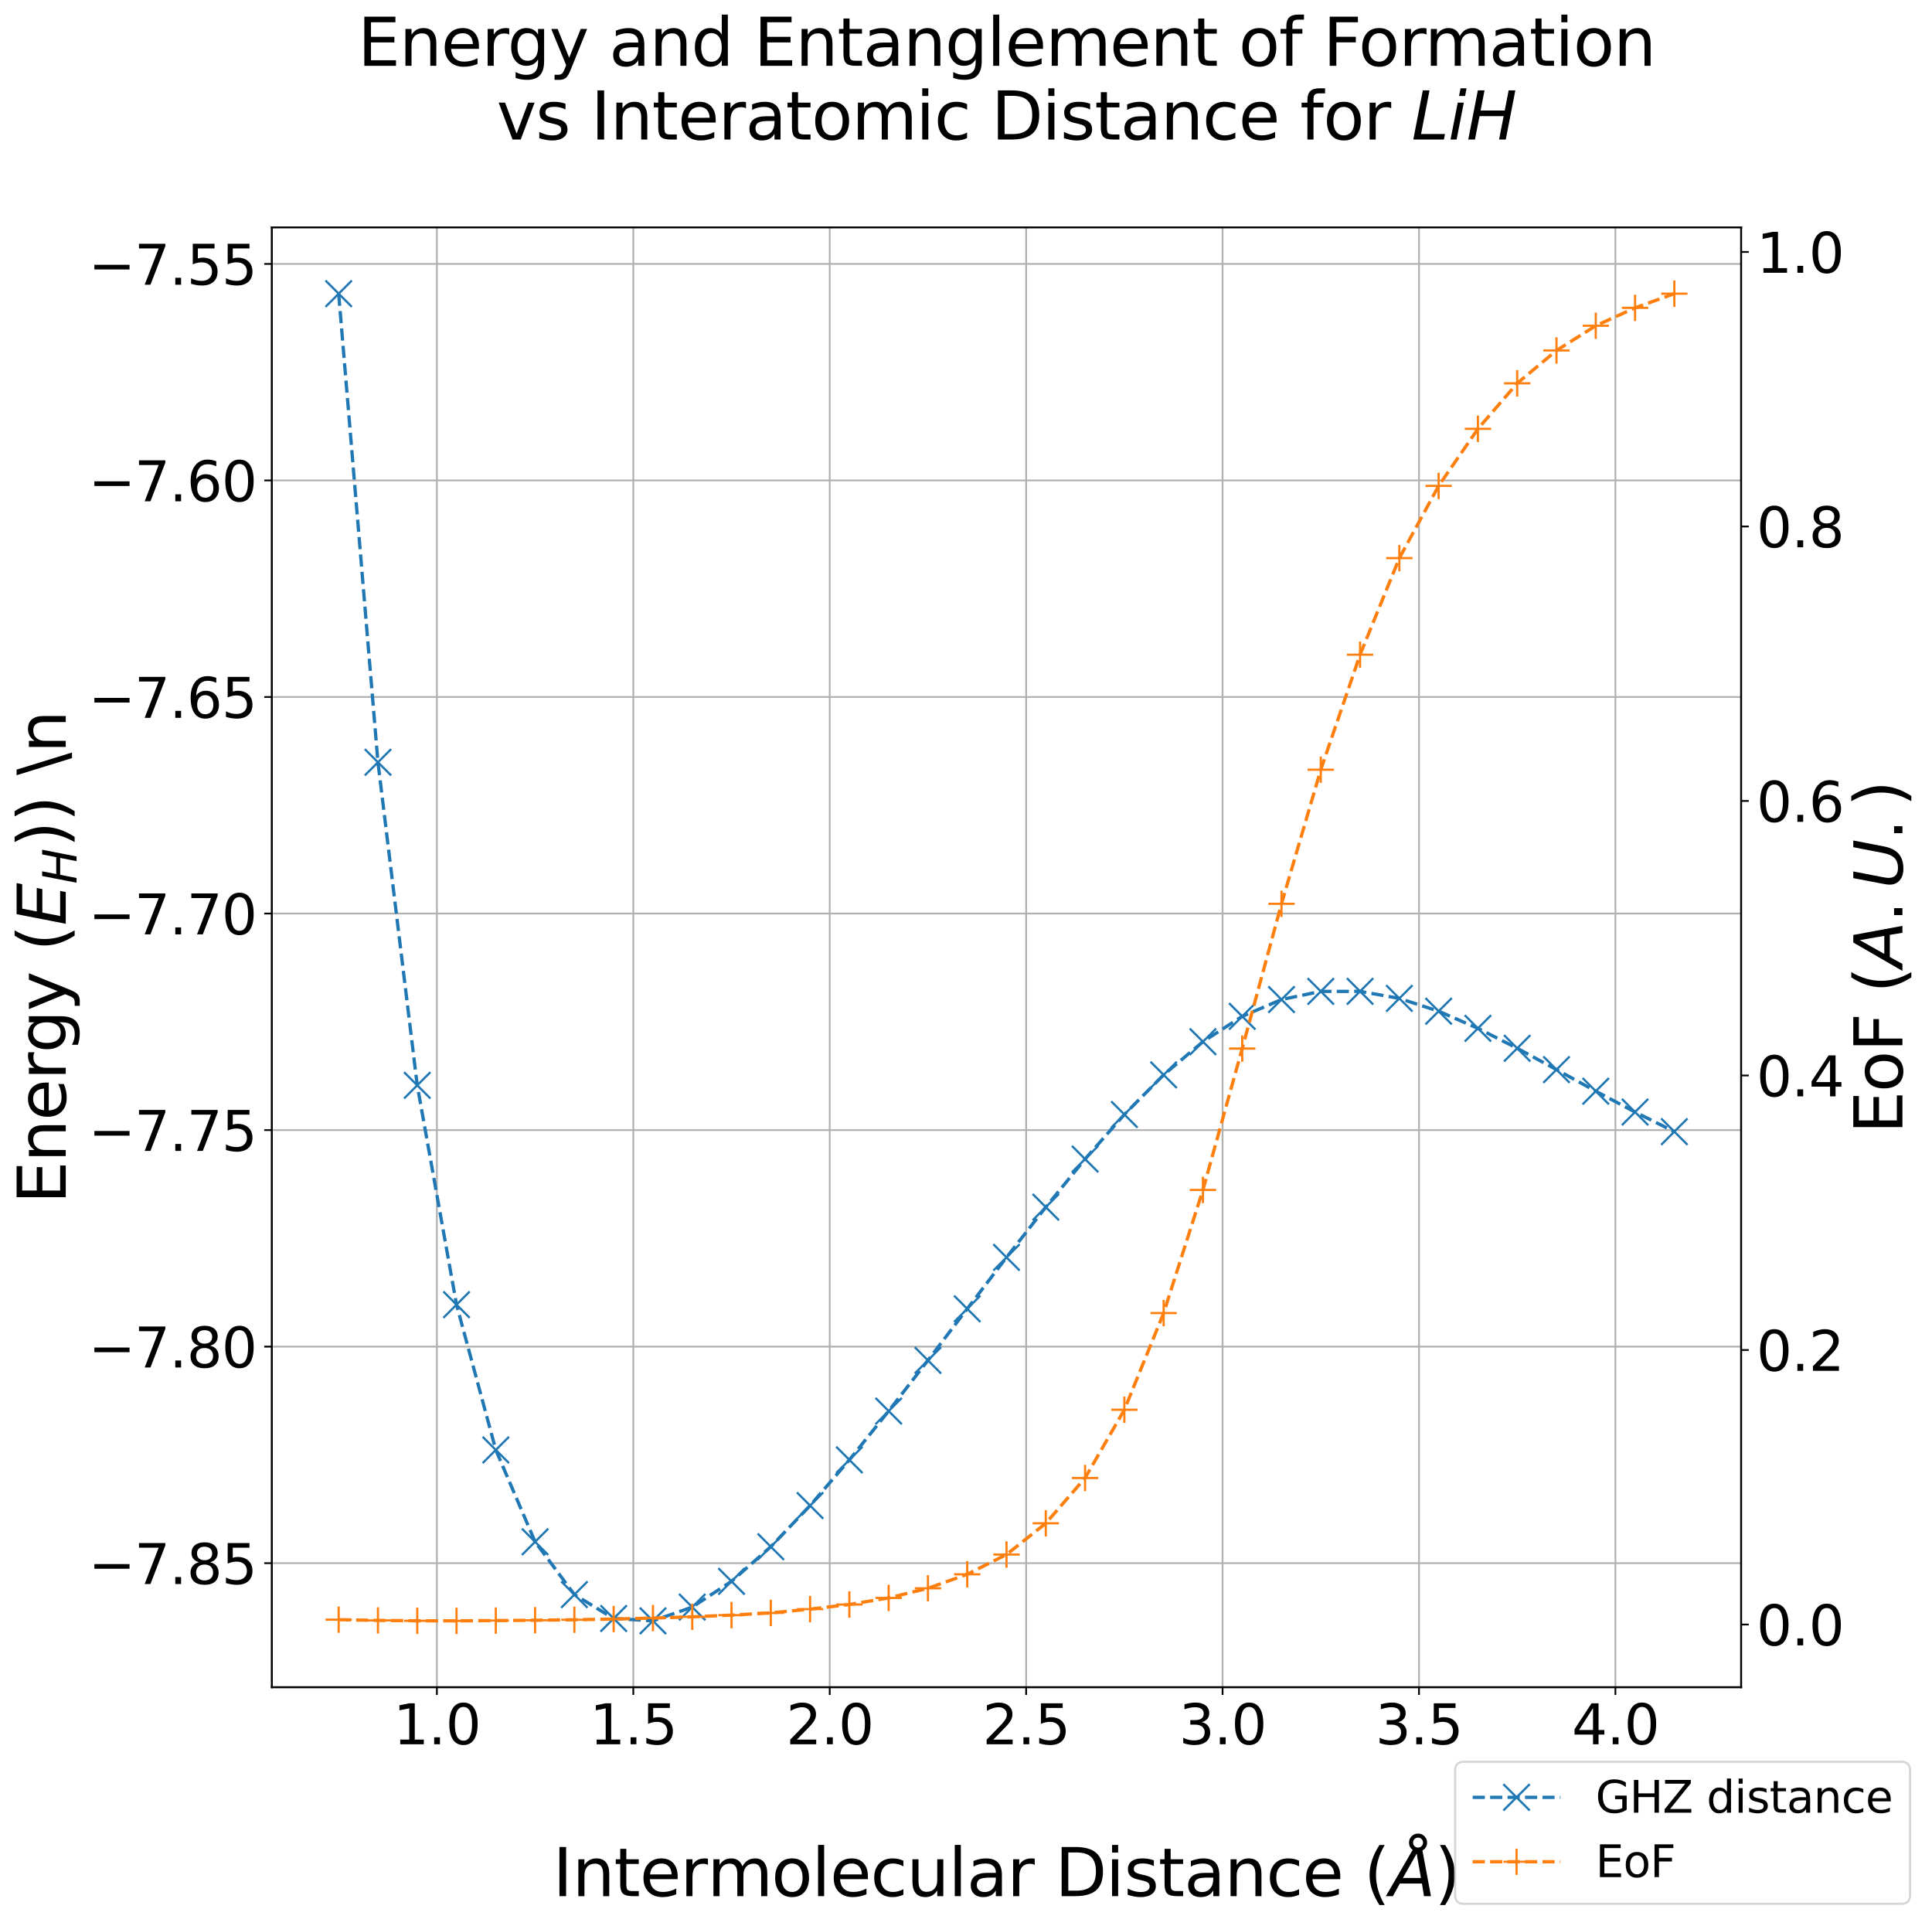 <?xml version="1.0" encoding="utf-8" standalone="no"?>
<!DOCTYPE svg PUBLIC "-//W3C//DTD SVG 1.1//EN"
  "http://www.w3.org/Graphics/SVG/1.1/DTD/svg11.dtd">
<svg xmlns:xlink="http://www.w3.org/1999/xlink" width="880.505pt" height="877.571pt" viewBox="0 0 880.505 877.571" xmlns="http://www.w3.org/2000/svg" version="1.1">
 <defs>
  <style type="text/css">*{stroke-linejoin: round; stroke-linecap: butt}</style>
 </defs>
 <g id="figure_1">
  <g id="patch_1">
   <path d="M 0 877.571 
L 880.505 877.571 
L 880.505 0 
L 0 0 
z
" style="fill: #ffffff"/>
  </g>
  <g id="axes_1">
   <g id="patch_2">
    <path d="M 123.913 768.869 
L 793.513 768.869 
L 793.513 103.589 
L 123.913 103.589 
z
" style="fill: #ffffff"/>
   </g>
   <g id="matplotlib.axis_1">
    <g id="xtick_1">
     <g id="line2d_1">
      <path d="M 199.109 768.869 
L 199.109 103.589 
" clip-path="url(#p9ab26dacc7)" style="fill: none; stroke: #b0b0b0; stroke-width: 0.8; stroke-linecap: square"/>
     </g>
     <g id="line2d_2">
      <defs>
       <path id="mfdda6e6b6a" d="M 0 0 
L 0 3.5 
" style="stroke: #000000; stroke-width: 0.8"/>
      </defs>
      <g>
       <use xlink:href="#mfdda6e6b6a" x="199.109" y="768.869" style="stroke: #000000; stroke-width: 0.8"/>
      </g>
     </g>
     <g id="text_1">
      <!-- 1.0 -->
      <g transform="translate(179.23 794.865) scale(0.25 -0.25)">
       <defs>
        <path id="DejaVuSans-31" d="M 794 531 
L 1825 531 
L 1825 4091 
L 703 3866 
L 703 4441 
L 1819 4666 
L 2450 4666 
L 2450 531 
L 3481 531 
L 3481 0 
L 794 0 
L 794 531 
z
" transform="scale(0.016)"/>
        <path id="DejaVuSans-2e" d="M 684 794 
L 1344 794 
L 1344 0 
L 684 0 
L 684 794 
z
" transform="scale(0.016)"/>
        <path id="DejaVuSans-30" d="M 2034 4250 
Q 1547 4250 1301 3770 
Q 1056 3291 1056 2328 
Q 1056 1369 1301 889 
Q 1547 409 2034 409 
Q 2525 409 2770 889 
Q 3016 1369 3016 2328 
Q 3016 3291 2770 3770 
Q 2525 4250 2034 4250 
z
M 2034 4750 
Q 2819 4750 3233 4129 
Q 3647 3509 3647 2328 
Q 3647 1150 3233 529 
Q 2819 -91 2034 -91 
Q 1250 -91 836 529 
Q 422 1150 422 2328 
Q 422 3509 836 4129 
Q 1250 4750 2034 4750 
z
" transform="scale(0.016)"/>
       </defs>
       <use xlink:href="#DejaVuSans-31"/>
       <use xlink:href="#DejaVuSans-2e" x="63.623"/>
       <use xlink:href="#DejaVuSans-30" x="95.41"/>
      </g>
     </g>
    </g>
    <g id="xtick_2">
     <g id="line2d_3">
      <path d="M 288.628 768.869 
L 288.628 103.589 
" clip-path="url(#p9ab26dacc7)" style="fill: none; stroke: #b0b0b0; stroke-width: 0.8; stroke-linecap: square"/>
     </g>
     <g id="line2d_4">
      <g>
       <use xlink:href="#mfdda6e6b6a" x="288.628" y="768.869" style="stroke: #000000; stroke-width: 0.8"/>
      </g>
     </g>
     <g id="text_2">
      <!-- 1.5 -->
      <g transform="translate(268.749 794.865) scale(0.25 -0.25)">
       <defs>
        <path id="DejaVuSans-35" d="M 691 4666 
L 3169 4666 
L 3169 4134 
L 1269 4134 
L 1269 2991 
Q 1406 3038 1543 3061 
Q 1681 3084 1819 3084 
Q 2600 3084 3056 2656 
Q 3513 2228 3513 1497 
Q 3513 744 3044 326 
Q 2575 -91 1722 -91 
Q 1428 -91 1123 -41 
Q 819 9 494 109 
L 494 744 
Q 775 591 1075 516 
Q 1375 441 1709 441 
Q 2250 441 2565 725 
Q 2881 1009 2881 1497 
Q 2881 1984 2565 2268 
Q 2250 2553 1709 2553 
Q 1456 2553 1204 2497 
Q 953 2441 691 2322 
L 691 4666 
z
" transform="scale(0.016)"/>
       </defs>
       <use xlink:href="#DejaVuSans-31"/>
       <use xlink:href="#DejaVuSans-2e" x="63.623"/>
       <use xlink:href="#DejaVuSans-35" x="95.41"/>
      </g>
     </g>
    </g>
    <g id="xtick_3">
     <g id="line2d_5">
      <path d="M 378.146 768.869 
L 378.146 103.589 
" clip-path="url(#p9ab26dacc7)" style="fill: none; stroke: #b0b0b0; stroke-width: 0.8; stroke-linecap: square"/>
     </g>
     <g id="line2d_6">
      <g>
       <use xlink:href="#mfdda6e6b6a" x="378.146" y="768.869" style="stroke: #000000; stroke-width: 0.8"/>
      </g>
     </g>
     <g id="text_3">
      <!-- 2.0 -->
      <g transform="translate(358.268 794.865) scale(0.25 -0.25)">
       <defs>
        <path id="DejaVuSans-32" d="M 1228 531 
L 3431 531 
L 3431 0 
L 469 0 
L 469 531 
Q 828 903 1448 1529 
Q 2069 2156 2228 2338 
Q 2531 2678 2651 2914 
Q 2772 3150 2772 3378 
Q 2772 3750 2511 3984 
Q 2250 4219 1831 4219 
Q 1534 4219 1204 4116 
Q 875 4013 500 3803 
L 500 4441 
Q 881 4594 1212 4672 
Q 1544 4750 1819 4750 
Q 2544 4750 2975 4387 
Q 3406 4025 3406 3419 
Q 3406 3131 3298 2873 
Q 3191 2616 2906 2266 
Q 2828 2175 2409 1742 
Q 1991 1309 1228 531 
z
" transform="scale(0.016)"/>
       </defs>
       <use xlink:href="#DejaVuSans-32"/>
       <use xlink:href="#DejaVuSans-2e" x="63.623"/>
       <use xlink:href="#DejaVuSans-30" x="95.41"/>
      </g>
     </g>
    </g>
    <g id="xtick_4">
     <g id="line2d_7">
      <path d="M 467.665 768.869 
L 467.665 103.589 
" clip-path="url(#p9ab26dacc7)" style="fill: none; stroke: #b0b0b0; stroke-width: 0.8; stroke-linecap: square"/>
     </g>
     <g id="line2d_8">
      <g>
       <use xlink:href="#mfdda6e6b6a" x="467.665" y="768.869" style="stroke: #000000; stroke-width: 0.8"/>
      </g>
     </g>
     <g id="text_4">
      <!-- 2.5 -->
      <g transform="translate(447.786 794.865) scale(0.25 -0.25)">
       <use xlink:href="#DejaVuSans-32"/>
       <use xlink:href="#DejaVuSans-2e" x="63.623"/>
       <use xlink:href="#DejaVuSans-35" x="95.41"/>
      </g>
     </g>
    </g>
    <g id="xtick_5">
     <g id="line2d_9">
      <path d="M 557.184 768.869 
L 557.184 103.589 
" clip-path="url(#p9ab26dacc7)" style="fill: none; stroke: #b0b0b0; stroke-width: 0.8; stroke-linecap: square"/>
     </g>
     <g id="line2d_10">
      <g>
       <use xlink:href="#mfdda6e6b6a" x="557.184" y="768.869" style="stroke: #000000; stroke-width: 0.8"/>
      </g>
     </g>
     <g id="text_5">
      <!-- 3.0 -->
      <g transform="translate(537.305 794.865) scale(0.25 -0.25)">
       <defs>
        <path id="DejaVuSans-33" d="M 2597 2516 
Q 3050 2419 3304 2112 
Q 3559 1806 3559 1356 
Q 3559 666 3084 287 
Q 2609 -91 1734 -91 
Q 1441 -91 1130 -33 
Q 819 25 488 141 
L 488 750 
Q 750 597 1062 519 
Q 1375 441 1716 441 
Q 2309 441 2620 675 
Q 2931 909 2931 1356 
Q 2931 1769 2642 2001 
Q 2353 2234 1838 2234 
L 1294 2234 
L 1294 2753 
L 1863 2753 
Q 2328 2753 2575 2939 
Q 2822 3125 2822 3475 
Q 2822 3834 2567 4026 
Q 2313 4219 1838 4219 
Q 1578 4219 1281 4162 
Q 984 4106 628 3988 
L 628 4550 
Q 988 4650 1302 4700 
Q 1616 4750 1894 4750 
Q 2613 4750 3031 4423 
Q 3450 4097 3450 3541 
Q 3450 3153 3228 2886 
Q 3006 2619 2597 2516 
z
" transform="scale(0.016)"/>
       </defs>
       <use xlink:href="#DejaVuSans-33"/>
       <use xlink:href="#DejaVuSans-2e" x="63.623"/>
       <use xlink:href="#DejaVuSans-30" x="95.41"/>
      </g>
     </g>
    </g>
    <g id="xtick_6">
     <g id="line2d_11">
      <path d="M 646.703 768.869 
L 646.703 103.589 
" clip-path="url(#p9ab26dacc7)" style="fill: none; stroke: #b0b0b0; stroke-width: 0.8; stroke-linecap: square"/>
     </g>
     <g id="line2d_12">
      <g>
       <use xlink:href="#mfdda6e6b6a" x="646.703" y="768.869" style="stroke: #000000; stroke-width: 0.8"/>
      </g>
     </g>
     <g id="text_6">
      <!-- 3.5 -->
      <g transform="translate(626.824 794.865) scale(0.25 -0.25)">
       <use xlink:href="#DejaVuSans-33"/>
       <use xlink:href="#DejaVuSans-2e" x="63.623"/>
       <use xlink:href="#DejaVuSans-35" x="95.41"/>
      </g>
     </g>
    </g>
    <g id="xtick_7">
     <g id="line2d_13">
      <path d="M 736.221 768.869 
L 736.221 103.589 
" clip-path="url(#p9ab26dacc7)" style="fill: none; stroke: #b0b0b0; stroke-width: 0.8; stroke-linecap: square"/>
     </g>
     <g id="line2d_14">
      <g>
       <use xlink:href="#mfdda6e6b6a" x="736.221" y="768.869" style="stroke: #000000; stroke-width: 0.8"/>
      </g>
     </g>
     <g id="text_7">
      <!-- 4.0 -->
      <g transform="translate(716.342 794.865) scale(0.25 -0.25)">
       <defs>
        <path id="DejaVuSans-34" d="M 2419 4116 
L 825 1625 
L 2419 1625 
L 2419 4116 
z
M 2253 4666 
L 3047 4666 
L 3047 1625 
L 3713 1625 
L 3713 1100 
L 3047 1100 
L 3047 0 
L 2419 0 
L 2419 1100 
L 313 1100 
L 313 1709 
L 2253 4666 
z
" transform="scale(0.016)"/>
       </defs>
       <use xlink:href="#DejaVuSans-34"/>
       <use xlink:href="#DejaVuSans-2e" x="63.623"/>
       <use xlink:href="#DejaVuSans-30" x="95.41"/>
      </g>
     </g>
    </g>
    <g id="text_8">
     <!--  -->
     <g transform="translate(458.713 826.859) scale(0.3 -0.3)"/>
     <!--  Intermolecular Distance ($\AA$)  -->
     <g transform="translate(242.413 864.132) scale(0.3 -0.3)">
      <defs>
       <path id="DejaVuSans-20" transform="scale(0.016)"/>
       <path id="DejaVuSans-49" d="M 628 4666 
L 1259 4666 
L 1259 0 
L 628 0 
L 628 4666 
z
" transform="scale(0.016)"/>
       <path id="DejaVuSans-6e" d="M 3513 2113 
L 3513 0 
L 2938 0 
L 2938 2094 
Q 2938 2591 2744 2837 
Q 2550 3084 2163 3084 
Q 1697 3084 1428 2787 
Q 1159 2491 1159 1978 
L 1159 0 
L 581 0 
L 581 3500 
L 1159 3500 
L 1159 2956 
Q 1366 3272 1645 3428 
Q 1925 3584 2291 3584 
Q 2894 3584 3203 3211 
Q 3513 2838 3513 2113 
z
" transform="scale(0.016)"/>
       <path id="DejaVuSans-74" d="M 1172 4494 
L 1172 3500 
L 2356 3500 
L 2356 3053 
L 1172 3053 
L 1172 1153 
Q 1172 725 1289 603 
Q 1406 481 1766 481 
L 2356 481 
L 2356 0 
L 1766 0 
Q 1100 0 847 248 
Q 594 497 594 1153 
L 594 3053 
L 172 3053 
L 172 3500 
L 594 3500 
L 594 4494 
L 1172 4494 
z
" transform="scale(0.016)"/>
       <path id="DejaVuSans-65" d="M 3597 1894 
L 3597 1613 
L 953 1613 
Q 991 1019 1311 708 
Q 1631 397 2203 397 
Q 2534 397 2845 478 
Q 3156 559 3463 722 
L 3463 178 
Q 3153 47 2828 -22 
Q 2503 -91 2169 -91 
Q 1331 -91 842 396 
Q 353 884 353 1716 
Q 353 2575 817 3079 
Q 1281 3584 2069 3584 
Q 2775 3584 3186 3129 
Q 3597 2675 3597 1894 
z
M 3022 2063 
Q 3016 2534 2758 2815 
Q 2500 3097 2075 3097 
Q 1594 3097 1305 2825 
Q 1016 2553 972 2059 
L 3022 2063 
z
" transform="scale(0.016)"/>
       <path id="DejaVuSans-72" d="M 2631 2963 
Q 2534 3019 2420 3045 
Q 2306 3072 2169 3072 
Q 1681 3072 1420 2755 
Q 1159 2438 1159 1844 
L 1159 0 
L 581 0 
L 581 3500 
L 1159 3500 
L 1159 2956 
Q 1341 3275 1631 3429 
Q 1922 3584 2338 3584 
Q 2397 3584 2469 3576 
Q 2541 3569 2628 3553 
L 2631 2963 
z
" transform="scale(0.016)"/>
       <path id="DejaVuSans-6d" d="M 3328 2828 
Q 3544 3216 3844 3400 
Q 4144 3584 4550 3584 
Q 5097 3584 5394 3201 
Q 5691 2819 5691 2113 
L 5691 0 
L 5113 0 
L 5113 2094 
Q 5113 2597 4934 2840 
Q 4756 3084 4391 3084 
Q 3944 3084 3684 2787 
Q 3425 2491 3425 1978 
L 3425 0 
L 2847 0 
L 2847 2094 
Q 2847 2600 2669 2842 
Q 2491 3084 2119 3084 
Q 1678 3084 1418 2786 
Q 1159 2488 1159 1978 
L 1159 0 
L 581 0 
L 581 3500 
L 1159 3500 
L 1159 2956 
Q 1356 3278 1631 3431 
Q 1906 3584 2284 3584 
Q 2666 3584 2933 3390 
Q 3200 3197 3328 2828 
z
" transform="scale(0.016)"/>
       <path id="DejaVuSans-6f" d="M 1959 3097 
Q 1497 3097 1228 2736 
Q 959 2375 959 1747 
Q 959 1119 1226 758 
Q 1494 397 1959 397 
Q 2419 397 2687 759 
Q 2956 1122 2956 1747 
Q 2956 2369 2687 2733 
Q 2419 3097 1959 3097 
z
M 1959 3584 
Q 2709 3584 3137 3096 
Q 3566 2609 3566 1747 
Q 3566 888 3137 398 
Q 2709 -91 1959 -91 
Q 1206 -91 779 398 
Q 353 888 353 1747 
Q 353 2609 779 3096 
Q 1206 3584 1959 3584 
z
" transform="scale(0.016)"/>
       <path id="DejaVuSans-6c" d="M 603 4863 
L 1178 4863 
L 1178 0 
L 603 0 
L 603 4863 
z
" transform="scale(0.016)"/>
       <path id="DejaVuSans-63" d="M 3122 3366 
L 3122 2828 
Q 2878 2963 2633 3030 
Q 2388 3097 2138 3097 
Q 1578 3097 1268 2742 
Q 959 2388 959 1747 
Q 959 1106 1268 751 
Q 1578 397 2138 397 
Q 2388 397 2633 464 
Q 2878 531 3122 666 
L 3122 134 
Q 2881 22 2623 -34 
Q 2366 -91 2075 -91 
Q 1284 -91 818 406 
Q 353 903 353 1747 
Q 353 2603 823 3093 
Q 1294 3584 2113 3584 
Q 2378 3584 2631 3529 
Q 2884 3475 3122 3366 
z
" transform="scale(0.016)"/>
       <path id="DejaVuSans-75" d="M 544 1381 
L 544 3500 
L 1119 3500 
L 1119 1403 
Q 1119 906 1312 657 
Q 1506 409 1894 409 
Q 2359 409 2629 706 
Q 2900 1003 2900 1516 
L 2900 3500 
L 3475 3500 
L 3475 0 
L 2900 0 
L 2900 538 
Q 2691 219 2414 64 
Q 2138 -91 1772 -91 
Q 1169 -91 856 284 
Q 544 659 544 1381 
z
M 1991 3584 
L 1991 3584 
z
" transform="scale(0.016)"/>
       <path id="DejaVuSans-61" d="M 2194 1759 
Q 1497 1759 1228 1600 
Q 959 1441 959 1056 
Q 959 750 1161 570 
Q 1363 391 1709 391 
Q 2188 391 2477 730 
Q 2766 1069 2766 1631 
L 2766 1759 
L 2194 1759 
z
M 3341 1997 
L 3341 0 
L 2766 0 
L 2766 531 
Q 2569 213 2275 61 
Q 1981 -91 1556 -91 
Q 1019 -91 701 211 
Q 384 513 384 1019 
Q 384 1609 779 1909 
Q 1175 2209 1959 2209 
L 2766 2209 
L 2766 2266 
Q 2766 2663 2505 2880 
Q 2244 3097 1772 3097 
Q 1472 3097 1187 3025 
Q 903 2953 641 2809 
L 641 3341 
Q 956 3463 1253 3523 
Q 1550 3584 1831 3584 
Q 2591 3584 2966 3190 
Q 3341 2797 3341 1997 
z
" transform="scale(0.016)"/>
       <path id="DejaVuSans-44" d="M 1259 4147 
L 1259 519 
L 2022 519 
Q 2988 519 3436 956 
Q 3884 1394 3884 2338 
Q 3884 3275 3436 3711 
Q 2988 4147 2022 4147 
L 1259 4147 
z
M 628 4666 
L 1925 4666 
Q 3281 4666 3915 4102 
Q 4550 3538 4550 2338 
Q 4550 1131 3912 565 
Q 3275 0 1925 0 
L 628 0 
L 628 4666 
z
" transform="scale(0.016)"/>
       <path id="DejaVuSans-69" d="M 603 3500 
L 1178 3500 
L 1178 0 
L 603 0 
L 603 3500 
z
M 603 4863 
L 1178 4863 
L 1178 4134 
L 603 4134 
L 603 4863 
z
" transform="scale(0.016)"/>
       <path id="DejaVuSans-73" d="M 2834 3397 
L 2834 2853 
Q 2591 2978 2328 3040 
Q 2066 3103 1784 3103 
Q 1356 3103 1142 2972 
Q 928 2841 928 2578 
Q 928 2378 1081 2264 
Q 1234 2150 1697 2047 
L 1894 2003 
Q 2506 1872 2764 1633 
Q 3022 1394 3022 966 
Q 3022 478 2636 193 
Q 2250 -91 1575 -91 
Q 1294 -91 989 -36 
Q 684 19 347 128 
L 347 722 
Q 666 556 975 473 
Q 1284 391 1588 391 
Q 1994 391 2212 530 
Q 2431 669 2431 922 
Q 2431 1156 2273 1281 
Q 2116 1406 1581 1522 
L 1381 1569 
Q 847 1681 609 1914 
Q 372 2147 372 2553 
Q 372 3047 722 3315 
Q 1072 3584 1716 3584 
Q 2034 3584 2315 3537 
Q 2597 3491 2834 3397 
z
" transform="scale(0.016)"/>
       <path id="DejaVuSans-28" d="M 1984 4856 
Q 1566 4138 1362 3434 
Q 1159 2731 1159 2009 
Q 1159 1288 1364 580 
Q 1569 -128 1984 -844 
L 1484 -844 
Q 1016 -109 783 600 
Q 550 1309 550 2009 
Q 550 2706 781 3412 
Q 1013 4119 1484 4856 
L 1984 4856 
z
" transform="scale(0.016)"/>
       <path id="DejaVuSans-Oblique-c5" d="M 3188 5081 
Q 3188 5278 3048 5417 
Q 2909 5556 2713 5556 
Q 2513 5556 2377 5420 
Q 2241 5284 2241 5081 
Q 2241 4884 2377 4746 
Q 2513 4609 2713 4609 
Q 2909 4609 3048 4746 
Q 3188 4884 3188 5081 
z
M 2203 4397 
Q 2034 4513 1945 4689 
Q 1856 4866 1856 5081 
Q 1856 5438 2106 5689 
Q 2356 5941 2713 5941 
Q 3069 5941 3320 5689 
Q 3572 5438 3572 5081 
Q 3572 4834 3458 4643 
Q 3344 4453 3128 4341 
L 3938 0 
L 3278 0 
L 3084 1197 
L 984 1197 
L 325 0 
L -341 0 
L 2203 4397 
z
M 2584 4044 
L 1275 1722 
L 2988 1722 
L 2584 4044 
z
" transform="scale(0.016)"/>
       <path id="DejaVuSans-29" d="M 513 4856 
L 1013 4856 
Q 1481 4119 1714 3412 
Q 1947 2706 1947 2009 
Q 1947 1309 1714 600 
Q 1481 -109 1013 -844 
L 513 -844 
Q 928 -128 1133 580 
Q 1338 1288 1338 2009 
Q 1338 2731 1133 3434 
Q 928 4138 513 4856 
z
" transform="scale(0.016)"/>
      </defs>
      <use xlink:href="#DejaVuSans-20" transform="translate(0 0.172)"/>
      <use xlink:href="#DejaVuSans-49" transform="translate(31.787 0.172)"/>
      <use xlink:href="#DejaVuSans-6e" transform="translate(61.279 0.172)"/>
      <use xlink:href="#DejaVuSans-74" transform="translate(124.658 0.172)"/>
      <use xlink:href="#DejaVuSans-65" transform="translate(163.867 0.172)"/>
      <use xlink:href="#DejaVuSans-72" transform="translate(225.391 0.172)"/>
      <use xlink:href="#DejaVuSans-6d" transform="translate(266.504 0.172)"/>
      <use xlink:href="#DejaVuSans-6f" transform="translate(363.916 0.172)"/>
      <use xlink:href="#DejaVuSans-6c" transform="translate(425.098 0.172)"/>
      <use xlink:href="#DejaVuSans-65" transform="translate(452.881 0.172)"/>
      <use xlink:href="#DejaVuSans-63" transform="translate(514.404 0.172)"/>
      <use xlink:href="#DejaVuSans-75" transform="translate(569.385 0.172)"/>
      <use xlink:href="#DejaVuSans-6c" transform="translate(632.764 0.172)"/>
      <use xlink:href="#DejaVuSans-61" transform="translate(660.547 0.172)"/>
      <use xlink:href="#DejaVuSans-72" transform="translate(721.826 0.172)"/>
      <use xlink:href="#DejaVuSans-20" transform="translate(762.939 0.172)"/>
      <use xlink:href="#DejaVuSans-44" transform="translate(794.727 0.172)"/>
      <use xlink:href="#DejaVuSans-69" transform="translate(871.729 0.172)"/>
      <use xlink:href="#DejaVuSans-73" transform="translate(899.512 0.172)"/>
      <use xlink:href="#DejaVuSans-74" transform="translate(951.611 0.172)"/>
      <use xlink:href="#DejaVuSans-61" transform="translate(990.82 0.172)"/>
      <use xlink:href="#DejaVuSans-6e" transform="translate(1052.1 0.172)"/>
      <use xlink:href="#DejaVuSans-63" transform="translate(1115.479 0.172)"/>
      <use xlink:href="#DejaVuSans-65" transform="translate(1170.459 0.172)"/>
      <use xlink:href="#DejaVuSans-20" transform="translate(1231.982 0.172)"/>
      <use xlink:href="#DejaVuSans-28" transform="translate(1263.77 0.172)"/>
      <use xlink:href="#DejaVuSans-Oblique-c5" transform="translate(1302.783 0.172)"/>
      <use xlink:href="#DejaVuSans-29" transform="translate(1371.191 0.172)"/>
      <use xlink:href="#DejaVuSans-20" transform="translate(1410.205 0.172)"/>
     </g>
    </g>
   </g>
   <g id="matplotlib.axis_2">
    <g id="ytick_1">
     <g id="line2d_15">
      <path d="M 123.913 712.346 
L 793.513 712.346 
" clip-path="url(#p9ab26dacc7)" style="fill: none; stroke: #b0b0b0; stroke-width: 0.8; stroke-linecap: square"/>
     </g>
     <g id="line2d_16">
      <defs>
       <path id="m575c84827a" d="M 0 0 
L -3.5 0 
" style="stroke: #000000; stroke-width: 0.8"/>
      </defs>
      <g>
       <use xlink:href="#m575c84827a" x="123.913" y="712.346" style="stroke: #000000; stroke-width: 0.8"/>
      </g>
     </g>
     <g id="text_9">
      <!-- −7.85 -->
      <g transform="translate(40.3 721.844) scale(0.25 -0.25)">
       <defs>
        <path id="DejaVuSans-2212" d="M 678 2272 
L 4684 2272 
L 4684 1741 
L 678 1741 
L 678 2272 
z
" transform="scale(0.016)"/>
        <path id="DejaVuSans-37" d="M 525 4666 
L 3525 4666 
L 3525 4397 
L 1831 0 
L 1172 0 
L 2766 4134 
L 525 4134 
L 525 4666 
z
" transform="scale(0.016)"/>
        <path id="DejaVuSans-38" d="M 2034 2216 
Q 1584 2216 1326 1975 
Q 1069 1734 1069 1313 
Q 1069 891 1326 650 
Q 1584 409 2034 409 
Q 2484 409 2743 651 
Q 3003 894 3003 1313 
Q 3003 1734 2745 1975 
Q 2488 2216 2034 2216 
z
M 1403 2484 
Q 997 2584 770 2862 
Q 544 3141 544 3541 
Q 544 4100 942 4425 
Q 1341 4750 2034 4750 
Q 2731 4750 3128 4425 
Q 3525 4100 3525 3541 
Q 3525 3141 3298 2862 
Q 3072 2584 2669 2484 
Q 3125 2378 3379 2068 
Q 3634 1759 3634 1313 
Q 3634 634 3220 271 
Q 2806 -91 2034 -91 
Q 1263 -91 848 271 
Q 434 634 434 1313 
Q 434 1759 690 2068 
Q 947 2378 1403 2484 
z
M 1172 3481 
Q 1172 3119 1398 2916 
Q 1625 2713 2034 2713 
Q 2441 2713 2670 2916 
Q 2900 3119 2900 3481 
Q 2900 3844 2670 4047 
Q 2441 4250 2034 4250 
Q 1625 4250 1398 4047 
Q 1172 3844 1172 3481 
z
" transform="scale(0.016)"/>
       </defs>
       <use xlink:href="#DejaVuSans-2212"/>
       <use xlink:href="#DejaVuSans-37" x="83.789"/>
       <use xlink:href="#DejaVuSans-2e" x="147.412"/>
       <use xlink:href="#DejaVuSans-38" x="179.199"/>
       <use xlink:href="#DejaVuSans-35" x="242.822"/>
      </g>
     </g>
    </g>
    <g id="ytick_2">
     <g id="line2d_17">
      <path d="M 123.913 613.665 
L 793.513 613.665 
" clip-path="url(#p9ab26dacc7)" style="fill: none; stroke: #b0b0b0; stroke-width: 0.8; stroke-linecap: square"/>
     </g>
     <g id="line2d_18">
      <g>
       <use xlink:href="#m575c84827a" x="123.913" y="613.665" style="stroke: #000000; stroke-width: 0.8"/>
      </g>
     </g>
     <g id="text_10">
      <!-- −7.80 -->
      <g transform="translate(40.3 623.163) scale(0.25 -0.25)">
       <use xlink:href="#DejaVuSans-2212"/>
       <use xlink:href="#DejaVuSans-37" x="83.789"/>
       <use xlink:href="#DejaVuSans-2e" x="147.412"/>
       <use xlink:href="#DejaVuSans-38" x="179.199"/>
       <use xlink:href="#DejaVuSans-30" x="242.822"/>
      </g>
     </g>
    </g>
    <g id="ytick_3">
     <g id="line2d_19">
      <path d="M 123.913 514.983 
L 793.513 514.983 
" clip-path="url(#p9ab26dacc7)" style="fill: none; stroke: #b0b0b0; stroke-width: 0.8; stroke-linecap: square"/>
     </g>
     <g id="line2d_20">
      <g>
       <use xlink:href="#m575c84827a" x="123.913" y="514.983" style="stroke: #000000; stroke-width: 0.8"/>
      </g>
     </g>
     <g id="text_11">
      <!-- −7.75 -->
      <g transform="translate(40.3 524.481) scale(0.25 -0.25)">
       <use xlink:href="#DejaVuSans-2212"/>
       <use xlink:href="#DejaVuSans-37" x="83.789"/>
       <use xlink:href="#DejaVuSans-2e" x="147.412"/>
       <use xlink:href="#DejaVuSans-37" x="179.199"/>
       <use xlink:href="#DejaVuSans-35" x="242.822"/>
      </g>
     </g>
    </g>
    <g id="ytick_4">
     <g id="line2d_21">
      <path d="M 123.913 416.302 
L 793.513 416.302 
" clip-path="url(#p9ab26dacc7)" style="fill: none; stroke: #b0b0b0; stroke-width: 0.8; stroke-linecap: square"/>
     </g>
     <g id="line2d_22">
      <g>
       <use xlink:href="#m575c84827a" x="123.913" y="416.302" style="stroke: #000000; stroke-width: 0.8"/>
      </g>
     </g>
     <g id="text_12">
      <!-- −7.70 -->
      <g transform="translate(40.3 425.8) scale(0.25 -0.25)">
       <use xlink:href="#DejaVuSans-2212"/>
       <use xlink:href="#DejaVuSans-37" x="83.789"/>
       <use xlink:href="#DejaVuSans-2e" x="147.412"/>
       <use xlink:href="#DejaVuSans-37" x="179.199"/>
       <use xlink:href="#DejaVuSans-30" x="242.822"/>
      </g>
     </g>
    </g>
    <g id="ytick_5">
     <g id="line2d_23">
      <path d="M 123.913 317.62 
L 793.513 317.62 
" clip-path="url(#p9ab26dacc7)" style="fill: none; stroke: #b0b0b0; stroke-width: 0.8; stroke-linecap: square"/>
     </g>
     <g id="line2d_24">
      <g>
       <use xlink:href="#m575c84827a" x="123.913" y="317.62" style="stroke: #000000; stroke-width: 0.8"/>
      </g>
     </g>
     <g id="text_13">
      <!-- −7.65 -->
      <g transform="translate(40.3 327.118) scale(0.25 -0.25)">
       <defs>
        <path id="DejaVuSans-36" d="M 2113 2584 
Q 1688 2584 1439 2293 
Q 1191 2003 1191 1497 
Q 1191 994 1439 701 
Q 1688 409 2113 409 
Q 2538 409 2786 701 
Q 3034 994 3034 1497 
Q 3034 2003 2786 2293 
Q 2538 2584 2113 2584 
z
M 3366 4563 
L 3366 3988 
Q 3128 4100 2886 4159 
Q 2644 4219 2406 4219 
Q 1781 4219 1451 3797 
Q 1122 3375 1075 2522 
Q 1259 2794 1537 2939 
Q 1816 3084 2150 3084 
Q 2853 3084 3261 2657 
Q 3669 2231 3669 1497 
Q 3669 778 3244 343 
Q 2819 -91 2113 -91 
Q 1303 -91 875 529 
Q 447 1150 447 2328 
Q 447 3434 972 4092 
Q 1497 4750 2381 4750 
Q 2619 4750 2861 4703 
Q 3103 4656 3366 4563 
z
" transform="scale(0.016)"/>
       </defs>
       <use xlink:href="#DejaVuSans-2212"/>
       <use xlink:href="#DejaVuSans-37" x="83.789"/>
       <use xlink:href="#DejaVuSans-2e" x="147.412"/>
       <use xlink:href="#DejaVuSans-36" x="179.199"/>
       <use xlink:href="#DejaVuSans-35" x="242.822"/>
      </g>
     </g>
    </g>
    <g id="ytick_6">
     <g id="line2d_25">
      <path d="M 123.913 218.939 
L 793.513 218.939 
" clip-path="url(#p9ab26dacc7)" style="fill: none; stroke: #b0b0b0; stroke-width: 0.8; stroke-linecap: square"/>
     </g>
     <g id="line2d_26">
      <g>
       <use xlink:href="#m575c84827a" x="123.913" y="218.939" style="stroke: #000000; stroke-width: 0.8"/>
      </g>
     </g>
     <g id="text_14">
      <!-- −7.60 -->
      <g transform="translate(40.3 228.437) scale(0.25 -0.25)">
       <use xlink:href="#DejaVuSans-2212"/>
       <use xlink:href="#DejaVuSans-37" x="83.789"/>
       <use xlink:href="#DejaVuSans-2e" x="147.412"/>
       <use xlink:href="#DejaVuSans-36" x="179.199"/>
       <use xlink:href="#DejaVuSans-30" x="242.822"/>
      </g>
     </g>
    </g>
    <g id="ytick_7">
     <g id="line2d_27">
      <path d="M 123.913 120.257 
L 793.513 120.257 
" clip-path="url(#p9ab26dacc7)" style="fill: none; stroke: #b0b0b0; stroke-width: 0.8; stroke-linecap: square"/>
     </g>
     <g id="line2d_28">
      <g>
       <use xlink:href="#m575c84827a" x="123.913" y="120.257" style="stroke: #000000; stroke-width: 0.8"/>
      </g>
     </g>
     <g id="text_15">
      <!-- −7.55 -->
      <g transform="translate(40.3 129.755) scale(0.25 -0.25)">
       <use xlink:href="#DejaVuSans-2212"/>
       <use xlink:href="#DejaVuSans-37" x="83.789"/>
       <use xlink:href="#DejaVuSans-2e" x="147.412"/>
       <use xlink:href="#DejaVuSans-35" x="179.199"/>
       <use xlink:href="#DejaVuSans-35" x="242.822"/>
      </g>
     </g>
    </g>
    <g id="text_16">
     <!-- Energy ($E_H$)) \n -->
     <g transform="translate(30 548.579) rotate(-90) scale(0.3 -0.3)">
      <defs>
       <path id="DejaVuSans-45" d="M 628 4666 
L 3578 4666 
L 3578 4134 
L 1259 4134 
L 1259 2753 
L 3481 2753 
L 3481 2222 
L 1259 2222 
L 1259 531 
L 3634 531 
L 3634 0 
L 628 0 
L 628 4666 
z
" transform="scale(0.016)"/>
       <path id="DejaVuSans-67" d="M 2906 1791 
Q 2906 2416 2648 2759 
Q 2391 3103 1925 3103 
Q 1463 3103 1205 2759 
Q 947 2416 947 1791 
Q 947 1169 1205 825 
Q 1463 481 1925 481 
Q 2391 481 2648 825 
Q 2906 1169 2906 1791 
z
M 3481 434 
Q 3481 -459 3084 -895 
Q 2688 -1331 1869 -1331 
Q 1566 -1331 1297 -1286 
Q 1028 -1241 775 -1147 
L 775 -588 
Q 1028 -725 1275 -790 
Q 1522 -856 1778 -856 
Q 2344 -856 2625 -561 
Q 2906 -266 2906 331 
L 2906 616 
Q 2728 306 2450 153 
Q 2172 0 1784 0 
Q 1141 0 747 490 
Q 353 981 353 1791 
Q 353 2603 747 3093 
Q 1141 3584 1784 3584 
Q 2172 3584 2450 3431 
Q 2728 3278 2906 2969 
L 2906 3500 
L 3481 3500 
L 3481 434 
z
" transform="scale(0.016)"/>
       <path id="DejaVuSans-79" d="M 2059 -325 
Q 1816 -950 1584 -1140 
Q 1353 -1331 966 -1331 
L 506 -1331 
L 506 -850 
L 844 -850 
Q 1081 -850 1212 -737 
Q 1344 -625 1503 -206 
L 1606 56 
L 191 3500 
L 800 3500 
L 1894 763 
L 2988 3500 
L 3597 3500 
L 2059 -325 
z
" transform="scale(0.016)"/>
       <path id="DejaVuSans-Oblique-45" d="M 1081 4666 
L 4031 4666 
L 3928 4134 
L 1606 4134 
L 1338 2753 
L 3566 2753 
L 3463 2222 
L 1234 2222 
L 909 531 
L 3284 531 
L 3181 0 
L 172 0 
L 1081 4666 
z
" transform="scale(0.016)"/>
       <path id="DejaVuSans-Oblique-48" d="M 1081 4666 
L 1716 4666 
L 1344 2753 
L 3634 2753 
L 4006 4666 
L 4641 4666 
L 3731 0 
L 3097 0 
L 3531 2222 
L 1241 2222 
L 806 0 
L 172 0 
L 1081 4666 
z
" transform="scale(0.016)"/>
       <path id="DejaVuSans-5c" d="M 531 4666 
L 2156 -594 
L 1625 -594 
L 0 4666 
L 531 4666 
z
" transform="scale(0.016)"/>
      </defs>
      <use xlink:href="#DejaVuSans-45" transform="translate(0 0.125)"/>
      <use xlink:href="#DejaVuSans-6e" transform="translate(63.184 0.125)"/>
      <use xlink:href="#DejaVuSans-65" transform="translate(126.562 0.125)"/>
      <use xlink:href="#DejaVuSans-72" transform="translate(188.086 0.125)"/>
      <use xlink:href="#DejaVuSans-67" transform="translate(229.199 0.125)"/>
      <use xlink:href="#DejaVuSans-79" transform="translate(292.676 0.125)"/>
      <use xlink:href="#DejaVuSans-20" transform="translate(351.855 0.125)"/>
      <use xlink:href="#DejaVuSans-28" transform="translate(383.643 0.125)"/>
      <use xlink:href="#DejaVuSans-Oblique-45" transform="translate(422.656 0.125)"/>
      <use xlink:href="#DejaVuSans-Oblique-48" transform="translate(485.84 -16.281) scale(0.7)"/>
      <use xlink:href="#DejaVuSans-29" transform="translate(541.211 0.125)"/>
      <use xlink:href="#DejaVuSans-29" transform="translate(580.225 0.125)"/>
      <use xlink:href="#DejaVuSans-20" transform="translate(619.238 0.125)"/>
      <use xlink:href="#DejaVuSans-5c" transform="translate(651.025 0.125)"/>
      <use xlink:href="#DejaVuSans-6e" transform="translate(684.717 0.125)"/>
     </g>
    </g>
   </g>
   <g id="line2d_29">
    <path d="M 154.35 133.829 
L 172.253 347.366 
L 190.157 494.582 
L 208.061 594.543 
L 225.965 660.747 
L 243.868 702.604 
L 261.772 726.664 
L 279.676 737.556 
L 297.58 738.629 
L 315.483 732.362 
L 333.387 720.623 
L 351.291 704.836 
L 369.195 686.1 
L 387.098 665.269 
L 405.002 643.022 
L 422.906 619.916 
L 440.81 596.428 
L 458.713 573.001 
L 476.617 550.087 
L 494.521 528.185 
L 512.425 507.874 
L 530.328 489.819 
L 548.232 474.713 
L 566.136 463.154 
L 584.039 455.499 
L 601.943 451.786 
L 619.847 451.765 
L 637.751 454.975 
L 655.654 460.817 
L 673.558 468.624 
L 691.462 477.706 
L 709.366 487.434 
L 727.269 497.262 
L 745.173 506.761 
L 763.077 515.696 
" clip-path="url(#p9ab26dacc7)" style="fill: none; stroke-dasharray: 5.55,2.4; stroke-dashoffset: 0; stroke: #1f77b4; stroke-width: 1.5"/>
    <defs>
     <path id="m708522f758" d="M -6 6 
L 6 -6 
M -6 -6 
L 6 6 
" style="stroke: #1f77b4"/>
    </defs>
    <g clip-path="url(#p9ab26dacc7)">
     <use xlink:href="#m708522f758" x="154.35" y="133.829" style="fill: #1f77b4; stroke: #1f77b4"/>
     <use xlink:href="#m708522f758" x="172.253" y="347.366" style="fill: #1f77b4; stroke: #1f77b4"/>
     <use xlink:href="#m708522f758" x="190.157" y="494.582" style="fill: #1f77b4; stroke: #1f77b4"/>
     <use xlink:href="#m708522f758" x="208.061" y="594.543" style="fill: #1f77b4; stroke: #1f77b4"/>
     <use xlink:href="#m708522f758" x="225.965" y="660.747" style="fill: #1f77b4; stroke: #1f77b4"/>
     <use xlink:href="#m708522f758" x="243.868" y="702.604" style="fill: #1f77b4; stroke: #1f77b4"/>
     <use xlink:href="#m708522f758" x="261.772" y="726.664" style="fill: #1f77b4; stroke: #1f77b4"/>
     <use xlink:href="#m708522f758" x="279.676" y="737.556" style="fill: #1f77b4; stroke: #1f77b4"/>
     <use xlink:href="#m708522f758" x="297.58" y="738.629" style="fill: #1f77b4; stroke: #1f77b4"/>
     <use xlink:href="#m708522f758" x="315.483" y="732.362" style="fill: #1f77b4; stroke: #1f77b4"/>
     <use xlink:href="#m708522f758" x="333.387" y="720.623" style="fill: #1f77b4; stroke: #1f77b4"/>
     <use xlink:href="#m708522f758" x="351.291" y="704.836" style="fill: #1f77b4; stroke: #1f77b4"/>
     <use xlink:href="#m708522f758" x="369.195" y="686.1" style="fill: #1f77b4; stroke: #1f77b4"/>
     <use xlink:href="#m708522f758" x="387.098" y="665.269" style="fill: #1f77b4; stroke: #1f77b4"/>
     <use xlink:href="#m708522f758" x="405.002" y="643.022" style="fill: #1f77b4; stroke: #1f77b4"/>
     <use xlink:href="#m708522f758" x="422.906" y="619.916" style="fill: #1f77b4; stroke: #1f77b4"/>
     <use xlink:href="#m708522f758" x="440.81" y="596.428" style="fill: #1f77b4; stroke: #1f77b4"/>
     <use xlink:href="#m708522f758" x="458.713" y="573.001" style="fill: #1f77b4; stroke: #1f77b4"/>
     <use xlink:href="#m708522f758" x="476.617" y="550.087" style="fill: #1f77b4; stroke: #1f77b4"/>
     <use xlink:href="#m708522f758" x="494.521" y="528.185" style="fill: #1f77b4; stroke: #1f77b4"/>
     <use xlink:href="#m708522f758" x="512.425" y="507.874" style="fill: #1f77b4; stroke: #1f77b4"/>
     <use xlink:href="#m708522f758" x="530.328" y="489.819" style="fill: #1f77b4; stroke: #1f77b4"/>
     <use xlink:href="#m708522f758" x="548.232" y="474.713" style="fill: #1f77b4; stroke: #1f77b4"/>
     <use xlink:href="#m708522f758" x="566.136" y="463.154" style="fill: #1f77b4; stroke: #1f77b4"/>
     <use xlink:href="#m708522f758" x="584.039" y="455.499" style="fill: #1f77b4; stroke: #1f77b4"/>
     <use xlink:href="#m708522f758" x="601.943" y="451.786" style="fill: #1f77b4; stroke: #1f77b4"/>
     <use xlink:href="#m708522f758" x="619.847" y="451.765" style="fill: #1f77b4; stroke: #1f77b4"/>
     <use xlink:href="#m708522f758" x="637.751" y="454.975" style="fill: #1f77b4; stroke: #1f77b4"/>
     <use xlink:href="#m708522f758" x="655.654" y="460.817" style="fill: #1f77b4; stroke: #1f77b4"/>
     <use xlink:href="#m708522f758" x="673.558" y="468.624" style="fill: #1f77b4; stroke: #1f77b4"/>
     <use xlink:href="#m708522f758" x="691.462" y="477.706" style="fill: #1f77b4; stroke: #1f77b4"/>
     <use xlink:href="#m708522f758" x="709.366" y="487.434" style="fill: #1f77b4; stroke: #1f77b4"/>
     <use xlink:href="#m708522f758" x="727.269" y="497.262" style="fill: #1f77b4; stroke: #1f77b4"/>
     <use xlink:href="#m708522f758" x="745.173" y="506.761" style="fill: #1f77b4; stroke: #1f77b4"/>
     <use xlink:href="#m708522f758" x="763.077" y="515.696" style="fill: #1f77b4; stroke: #1f77b4"/>
    </g>
   </g>
   <g id="patch_3">
    <path d="M 123.913 768.869 
L 123.913 103.589 
" style="fill: none; stroke: #000000; stroke-width: 0.8; stroke-linejoin: miter; stroke-linecap: square"/>
   </g>
   <g id="patch_4">
    <path d="M 793.513 768.869 
L 793.513 103.589 
" style="fill: none; stroke: #000000; stroke-width: 0.8; stroke-linejoin: miter; stroke-linecap: square"/>
   </g>
   <g id="patch_5">
    <path d="M 123.913 768.869 
L 793.513 768.869 
" style="fill: none; stroke: #000000; stroke-width: 0.8; stroke-linejoin: miter; stroke-linecap: square"/>
   </g>
   <g id="patch_6">
    <path d="M 123.913 103.589 
L 793.513 103.589 
" style="fill: none; stroke: #000000; stroke-width: 0.8; stroke-linejoin: miter; stroke-linecap: square"/>
   </g>
   <g id="text_17">
    <!-- Energy and Entanglement of Formation -->
    <g transform="translate(163.035 29.995) scale(0.3 -0.3)">
     <defs>
      <path id="DejaVuSans-64" d="M 2906 2969 
L 2906 4863 
L 3481 4863 
L 3481 0 
L 2906 0 
L 2906 525 
Q 2725 213 2448 61 
Q 2172 -91 1784 -91 
Q 1150 -91 751 415 
Q 353 922 353 1747 
Q 353 2572 751 3078 
Q 1150 3584 1784 3584 
Q 2172 3584 2448 3432 
Q 2725 3281 2906 2969 
z
M 947 1747 
Q 947 1113 1208 752 
Q 1469 391 1925 391 
Q 2381 391 2643 752 
Q 2906 1113 2906 1747 
Q 2906 2381 2643 2742 
Q 2381 3103 1925 3103 
Q 1469 3103 1208 2742 
Q 947 2381 947 1747 
z
" transform="scale(0.016)"/>
      <path id="DejaVuSans-66" d="M 2375 4863 
L 2375 4384 
L 1825 4384 
Q 1516 4384 1395 4259 
Q 1275 4134 1275 3809 
L 1275 3500 
L 2222 3500 
L 2222 3053 
L 1275 3053 
L 1275 0 
L 697 0 
L 697 3053 
L 147 3053 
L 147 3500 
L 697 3500 
L 697 3744 
Q 697 4328 969 4595 
Q 1241 4863 1831 4863 
L 2375 4863 
z
" transform="scale(0.016)"/>
      <path id="DejaVuSans-46" d="M 628 4666 
L 3309 4666 
L 3309 4134 
L 1259 4134 
L 1259 2759 
L 3109 2759 
L 3109 2228 
L 1259 2228 
L 1259 0 
L 628 0 
L 628 4666 
z
" transform="scale(0.016)"/>
     </defs>
     <use xlink:href="#DejaVuSans-45"/>
     <use xlink:href="#DejaVuSans-6e" x="63.184"/>
     <use xlink:href="#DejaVuSans-65" x="126.562"/>
     <use xlink:href="#DejaVuSans-72" x="188.086"/>
     <use xlink:href="#DejaVuSans-67" x="227.449"/>
     <use xlink:href="#DejaVuSans-79" x="290.926"/>
     <use xlink:href="#DejaVuSans-20" x="350.105"/>
     <use xlink:href="#DejaVuSans-61" x="381.893"/>
     <use xlink:href="#DejaVuSans-6e" x="443.172"/>
     <use xlink:href="#DejaVuSans-64" x="506.551"/>
     <use xlink:href="#DejaVuSans-20" x="570.027"/>
     <use xlink:href="#DejaVuSans-45" x="601.814"/>
     <use xlink:href="#DejaVuSans-6e" x="664.998"/>
     <use xlink:href="#DejaVuSans-74" x="728.377"/>
     <use xlink:href="#DejaVuSans-61" x="767.586"/>
     <use xlink:href="#DejaVuSans-6e" x="828.865"/>
     <use xlink:href="#DejaVuSans-67" x="892.244"/>
     <use xlink:href="#DejaVuSans-6c" x="955.721"/>
     <use xlink:href="#DejaVuSans-65" x="983.504"/>
     <use xlink:href="#DejaVuSans-6d" x="1045.027"/>
     <use xlink:href="#DejaVuSans-65" x="1142.439"/>
     <use xlink:href="#DejaVuSans-6e" x="1203.963"/>
     <use xlink:href="#DejaVuSans-74" x="1267.342"/>
     <use xlink:href="#DejaVuSans-20" x="1306.551"/>
     <use xlink:href="#DejaVuSans-6f" x="1338.338"/>
     <use xlink:href="#DejaVuSans-66" x="1399.52"/>
     <use xlink:href="#DejaVuSans-20" x="1434.725"/>
     <use xlink:href="#DejaVuSans-46" x="1466.512"/>
     <use xlink:href="#DejaVuSans-6f" x="1520.406"/>
     <use xlink:href="#DejaVuSans-72" x="1581.588"/>
     <use xlink:href="#DejaVuSans-6d" x="1620.951"/>
     <use xlink:href="#DejaVuSans-61" x="1718.363"/>
     <use xlink:href="#DejaVuSans-74" x="1779.643"/>
     <use xlink:href="#DejaVuSans-69" x="1818.852"/>
     <use xlink:href="#DejaVuSans-6f" x="1846.635"/>
     <use xlink:href="#DejaVuSans-6e" x="1907.816"/>
    </g>
    <!-- vs Interatomic Distance for $LiH$ -->
    <g transform="translate(226.363 63.589) scale(0.3 -0.3)">
     <defs>
      <path id="DejaVuSans-76" d="M 191 3500 
L 800 3500 
L 1894 563 
L 2988 3500 
L 3597 3500 
L 2284 0 
L 1503 0 
L 191 3500 
z
" transform="scale(0.016)"/>
      <path id="DejaVuSans-Oblique-4c" d="M 1075 4666 
L 1709 4666 
L 909 525 
L 3181 525 
L 3078 0 
L 172 0 
L 1075 4666 
z
" transform="scale(0.016)"/>
      <path id="DejaVuSans-Oblique-69" d="M 1172 4863 
L 1747 4863 
L 1606 4134 
L 1031 4134 
L 1172 4863 
z
M 909 3500 
L 1484 3500 
L 800 0 
L 225 0 
L 909 3500 
z
" transform="scale(0.016)"/>
     </defs>
     <use xlink:href="#DejaVuSans-76" transform="translate(0 0.016)"/>
     <use xlink:href="#DejaVuSans-73" transform="translate(59.18 0.016)"/>
     <use xlink:href="#DejaVuSans-20" transform="translate(111.279 0.016)"/>
     <use xlink:href="#DejaVuSans-49" transform="translate(143.066 0.016)"/>
     <use xlink:href="#DejaVuSans-6e" transform="translate(172.559 0.016)"/>
     <use xlink:href="#DejaVuSans-74" transform="translate(235.938 0.016)"/>
     <use xlink:href="#DejaVuSans-65" transform="translate(275.146 0.016)"/>
     <use xlink:href="#DejaVuSans-72" transform="translate(336.67 0.016)"/>
     <use xlink:href="#DejaVuSans-61" transform="translate(377.783 0.016)"/>
     <use xlink:href="#DejaVuSans-74" transform="translate(439.062 0.016)"/>
     <use xlink:href="#DejaVuSans-6f" transform="translate(478.271 0.016)"/>
     <use xlink:href="#DejaVuSans-6d" transform="translate(539.453 0.016)"/>
     <use xlink:href="#DejaVuSans-69" transform="translate(636.865 0.016)"/>
     <use xlink:href="#DejaVuSans-63" transform="translate(664.648 0.016)"/>
     <use xlink:href="#DejaVuSans-20" transform="translate(719.629 0.016)"/>
     <use xlink:href="#DejaVuSans-44" transform="translate(751.416 0.016)"/>
     <use xlink:href="#DejaVuSans-69" transform="translate(828.418 0.016)"/>
     <use xlink:href="#DejaVuSans-73" transform="translate(856.201 0.016)"/>
     <use xlink:href="#DejaVuSans-74" transform="translate(908.301 0.016)"/>
     <use xlink:href="#DejaVuSans-61" transform="translate(947.51 0.016)"/>
     <use xlink:href="#DejaVuSans-6e" transform="translate(1008.789 0.016)"/>
     <use xlink:href="#DejaVuSans-63" transform="translate(1072.168 0.016)"/>
     <use xlink:href="#DejaVuSans-65" transform="translate(1127.148 0.016)"/>
     <use xlink:href="#DejaVuSans-20" transform="translate(1188.672 0.016)"/>
     <use xlink:href="#DejaVuSans-66" transform="translate(1220.459 0.016)"/>
     <use xlink:href="#DejaVuSans-6f" transform="translate(1255.664 0.016)"/>
     <use xlink:href="#DejaVuSans-72" transform="translate(1316.846 0.016)"/>
     <use xlink:href="#DejaVuSans-20" transform="translate(1357.959 0.016)"/>
     <use xlink:href="#DejaVuSans-Oblique-4c" transform="translate(1389.746 0.016)"/>
     <use xlink:href="#DejaVuSans-Oblique-69" transform="translate(1445.459 0.016)"/>
     <use xlink:href="#DejaVuSans-Oblique-48" transform="translate(1473.242 0.016)"/>
    </g>
   </g>
  </g>
  <g id="axes_2">
   <g id="matplotlib.axis_3">
    <g id="ytick_8">
     <g id="line2d_30">
      <defs>
       <path id="m9cee1e2dc5" d="M 0 0 
L 3.5 0 
" style="stroke: #000000; stroke-width: 0.8"/>
      </defs>
      <g>
       <use xlink:href="#m9cee1e2dc5" x="793.513" y="740.299" style="stroke: #000000; stroke-width: 0.8"/>
      </g>
     </g>
     <g id="text_18">
      <!-- 0.0 -->
      <g transform="translate(800.513 749.797) scale(0.25 -0.25)">
       <use xlink:href="#DejaVuSans-30"/>
       <use xlink:href="#DejaVuSans-2e" x="63.623"/>
       <use xlink:href="#DejaVuSans-30" x="95.41"/>
      </g>
     </g>
    </g>
    <g id="ytick_9">
     <g id="line2d_31">
      <g>
       <use xlink:href="#m9cee1e2dc5" x="793.513" y="615.201" style="stroke: #000000; stroke-width: 0.8"/>
      </g>
     </g>
     <g id="text_19">
      <!-- 0.2 -->
      <g transform="translate(800.513 624.7) scale(0.25 -0.25)">
       <use xlink:href="#DejaVuSans-30"/>
       <use xlink:href="#DejaVuSans-2e" x="63.623"/>
       <use xlink:href="#DejaVuSans-32" x="95.41"/>
      </g>
     </g>
    </g>
    <g id="ytick_10">
     <g id="line2d_32">
      <g>
       <use xlink:href="#m9cee1e2dc5" x="793.513" y="490.104" style="stroke: #000000; stroke-width: 0.8"/>
      </g>
     </g>
     <g id="text_20">
      <!-- 0.4 -->
      <g transform="translate(800.513 499.602) scale(0.25 -0.25)">
       <use xlink:href="#DejaVuSans-30"/>
       <use xlink:href="#DejaVuSans-2e" x="63.623"/>
       <use xlink:href="#DejaVuSans-34" x="95.41"/>
      </g>
     </g>
    </g>
    <g id="ytick_11">
     <g id="line2d_33">
      <g>
       <use xlink:href="#m9cee1e2dc5" x="793.513" y="365.007" style="stroke: #000000; stroke-width: 0.8"/>
      </g>
     </g>
     <g id="text_21">
      <!-- 0.6 -->
      <g transform="translate(800.513 374.505) scale(0.25 -0.25)">
       <use xlink:href="#DejaVuSans-30"/>
       <use xlink:href="#DejaVuSans-2e" x="63.623"/>
       <use xlink:href="#DejaVuSans-36" x="95.41"/>
      </g>
     </g>
    </g>
    <g id="ytick_12">
     <g id="line2d_34">
      <g>
       <use xlink:href="#m9cee1e2dc5" x="793.513" y="239.91" style="stroke: #000000; stroke-width: 0.8"/>
      </g>
     </g>
     <g id="text_22">
      <!-- 0.8 -->
      <g transform="translate(800.513 249.408) scale(0.25 -0.25)">
       <use xlink:href="#DejaVuSans-30"/>
       <use xlink:href="#DejaVuSans-2e" x="63.623"/>
       <use xlink:href="#DejaVuSans-38" x="95.41"/>
      </g>
     </g>
    </g>
    <g id="ytick_13">
     <g id="line2d_35">
      <g>
       <use xlink:href="#m9cee1e2dc5" x="793.513" y="114.812" style="stroke: #000000; stroke-width: 0.8"/>
      </g>
     </g>
     <g id="text_23">
      <!-- 1.0 -->
      <g transform="translate(800.513 124.311) scale(0.25 -0.25)">
       <use xlink:href="#DejaVuSans-31"/>
       <use xlink:href="#DejaVuSans-2e" x="63.623"/>
       <use xlink:href="#DejaVuSans-30" x="95.41"/>
      </g>
     </g>
    </g>
    <g id="text_24">
     <!-- EoF ($A.U.$) -->
     <g transform="translate(867.066 516.629) rotate(-90) scale(0.3 -0.3)">
      <defs>
       <path id="DejaVuSans-Oblique-41" d="M 2356 4666 
L 3072 4666 
L 3938 0 
L 3278 0 
L 3084 1197 
L 984 1197 
L 325 0 
L -341 0 
L 2356 4666 
z
M 2584 4044 
L 1275 1722 
L 2988 1722 
L 2584 4044 
z
" transform="scale(0.016)"/>
       <path id="DejaVuSans-Oblique-55" d="M 991 4666 
L 1625 4666 
L 1075 1831 
Q 1041 1641 1027 1517 
Q 1013 1394 1013 1300 
Q 1013 869 1253 645 
Q 1494 422 1959 422 
Q 2563 422 2898 753 
Q 3234 1084 3378 1831 
L 3928 4666 
L 4563 4666 
L 4000 1753 
Q 3816 809 3300 359 
Q 2784 -91 1888 -91 
Q 1188 -91 780 261 
Q 372 613 372 1216 
Q 372 1325 387 1461 
Q 403 1597 434 1753 
L 991 4666 
z
" transform="scale(0.016)"/>
      </defs>
      <use xlink:href="#DejaVuSans-45" transform="translate(0 0.125)"/>
      <use xlink:href="#DejaVuSans-6f" transform="translate(63.184 0.125)"/>
      <use xlink:href="#DejaVuSans-46" transform="translate(124.365 0.125)"/>
      <use xlink:href="#DejaVuSans-20" transform="translate(181.885 0.125)"/>
      <use xlink:href="#DejaVuSans-28" transform="translate(213.672 0.125)"/>
      <use xlink:href="#DejaVuSans-Oblique-41" transform="translate(252.686 0.125)"/>
      <use xlink:href="#DejaVuSans-2e" transform="translate(321.094 0.125)"/>
      <use xlink:href="#DejaVuSans-Oblique-55" transform="translate(372.363 0.125)"/>
      <use xlink:href="#DejaVuSans-2e" transform="translate(445.557 0.125)"/>
      <use xlink:href="#DejaVuSans-29" transform="translate(496.826 0.125)"/>
     </g>
    </g>
   </g>
   <g id="line2d_36">
    <path d="M 154.35 738.09 
L 172.253 738.429 
L 190.157 738.603 
L 208.061 738.629 
L 225.965 738.502 
L 243.868 738.354 
L 261.772 738.126 
L 279.676 737.805 
L 297.58 737.371 
L 315.483 736.791 
L 333.387 736.023 
L 351.291 735.006 
L 369.195 733.282 
L 387.098 731.18 
L 405.002 728.178 
L 422.906 723.792 
L 440.81 717.409 
L 458.713 708.401 
L 476.617 694.167 
L 494.521 673.537 
L 512.425 642.435 
L 530.328 598.371 
L 548.232 542.259 
L 566.136 477.829 
L 584.039 411.866 
L 601.943 350.762 
L 619.847 298.342 
L 637.751 254.331 
L 655.654 221.42 
L 673.558 195.409 
L 691.462 174.674 
L 709.366 159.712 
L 727.269 148.442 
L 745.173 140.285 
L 763.077 133.829 
" clip-path="url(#p9ab26dacc7)" style="fill: none; stroke-dasharray: 5.55,2.4; stroke-dashoffset: 0; stroke: #ff7f0e; stroke-width: 1.5"/>
    <defs>
     <path id="m6426ace2ac" d="M -6 0 
L 6 0 
M 0 6 
L 0 -6 
" style="stroke: #ff7f0e"/>
    </defs>
    <g clip-path="url(#p9ab26dacc7)">
     <use xlink:href="#m6426ace2ac" x="154.35" y="738.09" style="fill: #ff7f0e; stroke: #ff7f0e"/>
     <use xlink:href="#m6426ace2ac" x="172.253" y="738.429" style="fill: #ff7f0e; stroke: #ff7f0e"/>
     <use xlink:href="#m6426ace2ac" x="190.157" y="738.603" style="fill: #ff7f0e; stroke: #ff7f0e"/>
     <use xlink:href="#m6426ace2ac" x="208.061" y="738.629" style="fill: #ff7f0e; stroke: #ff7f0e"/>
     <use xlink:href="#m6426ace2ac" x="225.965" y="738.502" style="fill: #ff7f0e; stroke: #ff7f0e"/>
     <use xlink:href="#m6426ace2ac" x="243.868" y="738.354" style="fill: #ff7f0e; stroke: #ff7f0e"/>
     <use xlink:href="#m6426ace2ac" x="261.772" y="738.126" style="fill: #ff7f0e; stroke: #ff7f0e"/>
     <use xlink:href="#m6426ace2ac" x="279.676" y="737.805" style="fill: #ff7f0e; stroke: #ff7f0e"/>
     <use xlink:href="#m6426ace2ac" x="297.58" y="737.371" style="fill: #ff7f0e; stroke: #ff7f0e"/>
     <use xlink:href="#m6426ace2ac" x="315.483" y="736.791" style="fill: #ff7f0e; stroke: #ff7f0e"/>
     <use xlink:href="#m6426ace2ac" x="333.387" y="736.023" style="fill: #ff7f0e; stroke: #ff7f0e"/>
     <use xlink:href="#m6426ace2ac" x="351.291" y="735.006" style="fill: #ff7f0e; stroke: #ff7f0e"/>
     <use xlink:href="#m6426ace2ac" x="369.195" y="733.282" style="fill: #ff7f0e; stroke: #ff7f0e"/>
     <use xlink:href="#m6426ace2ac" x="387.098" y="731.18" style="fill: #ff7f0e; stroke: #ff7f0e"/>
     <use xlink:href="#m6426ace2ac" x="405.002" y="728.178" style="fill: #ff7f0e; stroke: #ff7f0e"/>
     <use xlink:href="#m6426ace2ac" x="422.906" y="723.792" style="fill: #ff7f0e; stroke: #ff7f0e"/>
     <use xlink:href="#m6426ace2ac" x="440.81" y="717.409" style="fill: #ff7f0e; stroke: #ff7f0e"/>
     <use xlink:href="#m6426ace2ac" x="458.713" y="708.401" style="fill: #ff7f0e; stroke: #ff7f0e"/>
     <use xlink:href="#m6426ace2ac" x="476.617" y="694.167" style="fill: #ff7f0e; stroke: #ff7f0e"/>
     <use xlink:href="#m6426ace2ac" x="494.521" y="673.537" style="fill: #ff7f0e; stroke: #ff7f0e"/>
     <use xlink:href="#m6426ace2ac" x="512.425" y="642.435" style="fill: #ff7f0e; stroke: #ff7f0e"/>
     <use xlink:href="#m6426ace2ac" x="530.328" y="598.371" style="fill: #ff7f0e; stroke: #ff7f0e"/>
     <use xlink:href="#m6426ace2ac" x="548.232" y="542.259" style="fill: #ff7f0e; stroke: #ff7f0e"/>
     <use xlink:href="#m6426ace2ac" x="566.136" y="477.829" style="fill: #ff7f0e; stroke: #ff7f0e"/>
     <use xlink:href="#m6426ace2ac" x="584.039" y="411.866" style="fill: #ff7f0e; stroke: #ff7f0e"/>
     <use xlink:href="#m6426ace2ac" x="601.943" y="350.762" style="fill: #ff7f0e; stroke: #ff7f0e"/>
     <use xlink:href="#m6426ace2ac" x="619.847" y="298.342" style="fill: #ff7f0e; stroke: #ff7f0e"/>
     <use xlink:href="#m6426ace2ac" x="637.751" y="254.331" style="fill: #ff7f0e; stroke: #ff7f0e"/>
     <use xlink:href="#m6426ace2ac" x="655.654" y="221.42" style="fill: #ff7f0e; stroke: #ff7f0e"/>
     <use xlink:href="#m6426ace2ac" x="673.558" y="195.409" style="fill: #ff7f0e; stroke: #ff7f0e"/>
     <use xlink:href="#m6426ace2ac" x="691.462" y="174.674" style="fill: #ff7f0e; stroke: #ff7f0e"/>
     <use xlink:href="#m6426ace2ac" x="709.366" y="159.712" style="fill: #ff7f0e; stroke: #ff7f0e"/>
     <use xlink:href="#m6426ace2ac" x="727.269" y="148.442" style="fill: #ff7f0e; stroke: #ff7f0e"/>
     <use xlink:href="#m6426ace2ac" x="745.173" y="140.285" style="fill: #ff7f0e; stroke: #ff7f0e"/>
     <use xlink:href="#m6426ace2ac" x="763.077" y="133.829" style="fill: #ff7f0e; stroke: #ff7f0e"/>
    </g>
   </g>
   <g id="patch_7">
    <path d="M 123.913 768.869 
L 123.913 103.589 
" style="fill: none; stroke: #000000; stroke-width: 0.8; stroke-linejoin: miter; stroke-linecap: square"/>
   </g>
   <g id="patch_8">
    <path d="M 793.513 768.869 
L 793.513 103.589 
" style="fill: none; stroke: #000000; stroke-width: 0.8; stroke-linejoin: miter; stroke-linecap: square"/>
   </g>
   <g id="patch_9">
    <path d="M 123.913 768.869 
L 793.513 768.869 
" style="fill: none; stroke: #000000; stroke-width: 0.8; stroke-linejoin: miter; stroke-linecap: square"/>
   </g>
   <g id="patch_10">
    <path d="M 123.913 103.589 
L 793.513 103.589 
" style="fill: none; stroke: #000000; stroke-width: 0.8; stroke-linejoin: miter; stroke-linecap: square"/>
   </g>
  </g>
  <g id="legend_1">
   <g id="patch_11">
    <path d="M 667.165 867.571 
L 866.505 867.571 
Q 870.505 867.571 870.505 863.571 
L 870.505 806.858 
Q 870.505 802.858 866.505 802.858 
L 667.165 802.858 
Q 663.165 802.858 663.165 806.858 
L 663.165 863.571 
Q 663.165 867.571 667.165 867.571 
z
" style="fill: #ffffff; opacity: 0.8; stroke: #cccccc; stroke-linejoin: miter"/>
   </g>
   <g id="line2d_37">
    <path d="M 671.165 819.055 
L 691.165 819.055 
L 711.165 819.055 
" style="fill: none; stroke-dasharray: 5.55,2.4; stroke-dashoffset: 0; stroke: #1f77b4; stroke-width: 1.5"/>
    <g>
     <use xlink:href="#m708522f758" x="691.165" y="819.055" style="fill: #1f77b4; stroke: #1f77b4"/>
    </g>
   </g>
   <g id="text_25">
    <!-- GHZ distance -->
    <g transform="translate(727.165 826.055) scale(0.2 -0.2)">
     <defs>
      <path id="DejaVuSans-47" d="M 3809 666 
L 3809 1919 
L 2778 1919 
L 2778 2438 
L 4434 2438 
L 4434 434 
Q 4069 175 3628 42 
Q 3188 -91 2688 -91 
Q 1594 -91 976 548 
Q 359 1188 359 2328 
Q 359 3472 976 4111 
Q 1594 4750 2688 4750 
Q 3144 4750 3555 4637 
Q 3966 4525 4313 4306 
L 4313 3634 
Q 3963 3931 3569 4081 
Q 3175 4231 2741 4231 
Q 1884 4231 1454 3753 
Q 1025 3275 1025 2328 
Q 1025 1384 1454 906 
Q 1884 428 2741 428 
Q 3075 428 3337 486 
Q 3600 544 3809 666 
z
" transform="scale(0.016)"/>
      <path id="DejaVuSans-48" d="M 628 4666 
L 1259 4666 
L 1259 2753 
L 3553 2753 
L 3553 4666 
L 4184 4666 
L 4184 0 
L 3553 0 
L 3553 2222 
L 1259 2222 
L 1259 0 
L 628 0 
L 628 4666 
z
" transform="scale(0.016)"/>
      <path id="DejaVuSans-5a" d="M 359 4666 
L 4025 4666 
L 4025 4184 
L 1075 531 
L 4097 531 
L 4097 0 
L 288 0 
L 288 481 
L 3238 4134 
L 359 4134 
L 359 4666 
z
" transform="scale(0.016)"/>
     </defs>
     <use xlink:href="#DejaVuSans-47"/>
     <use xlink:href="#DejaVuSans-48" x="77.49"/>
     <use xlink:href="#DejaVuSans-5a" x="152.686"/>
     <use xlink:href="#DejaVuSans-20" x="221.191"/>
     <use xlink:href="#DejaVuSans-64" x="252.979"/>
     <use xlink:href="#DejaVuSans-69" x="316.455"/>
     <use xlink:href="#DejaVuSans-73" x="344.238"/>
     <use xlink:href="#DejaVuSans-74" x="396.338"/>
     <use xlink:href="#DejaVuSans-61" x="435.547"/>
     <use xlink:href="#DejaVuSans-6e" x="496.826"/>
     <use xlink:href="#DejaVuSans-63" x="560.205"/>
     <use xlink:href="#DejaVuSans-65" x="615.186"/>
    </g>
   </g>
   <g id="line2d_38">
    <path d="M 671.165 848.411 
L 691.165 848.411 
L 711.165 848.411 
" style="fill: none; stroke-dasharray: 5.55,2.4; stroke-dashoffset: 0; stroke: #ff7f0e; stroke-width: 1.5"/>
    <g>
     <use xlink:href="#m6426ace2ac" x="691.165" y="848.411" style="fill: #ff7f0e; stroke: #ff7f0e"/>
    </g>
   </g>
   <g id="text_26">
    <!-- EoF -->
    <g transform="translate(727.165 855.411) scale(0.2 -0.2)">
     <use xlink:href="#DejaVuSans-45"/>
     <use xlink:href="#DejaVuSans-6f" x="63.184"/>
     <use xlink:href="#DejaVuSans-46" x="124.365"/>
    </g>
   </g>
  </g>
 </g>
 <defs>
  <clipPath id="p9ab26dacc7">
   <rect x="123.913" y="103.589" width="669.6" height="665.28"/>
  </clipPath>
 </defs>
</svg>

